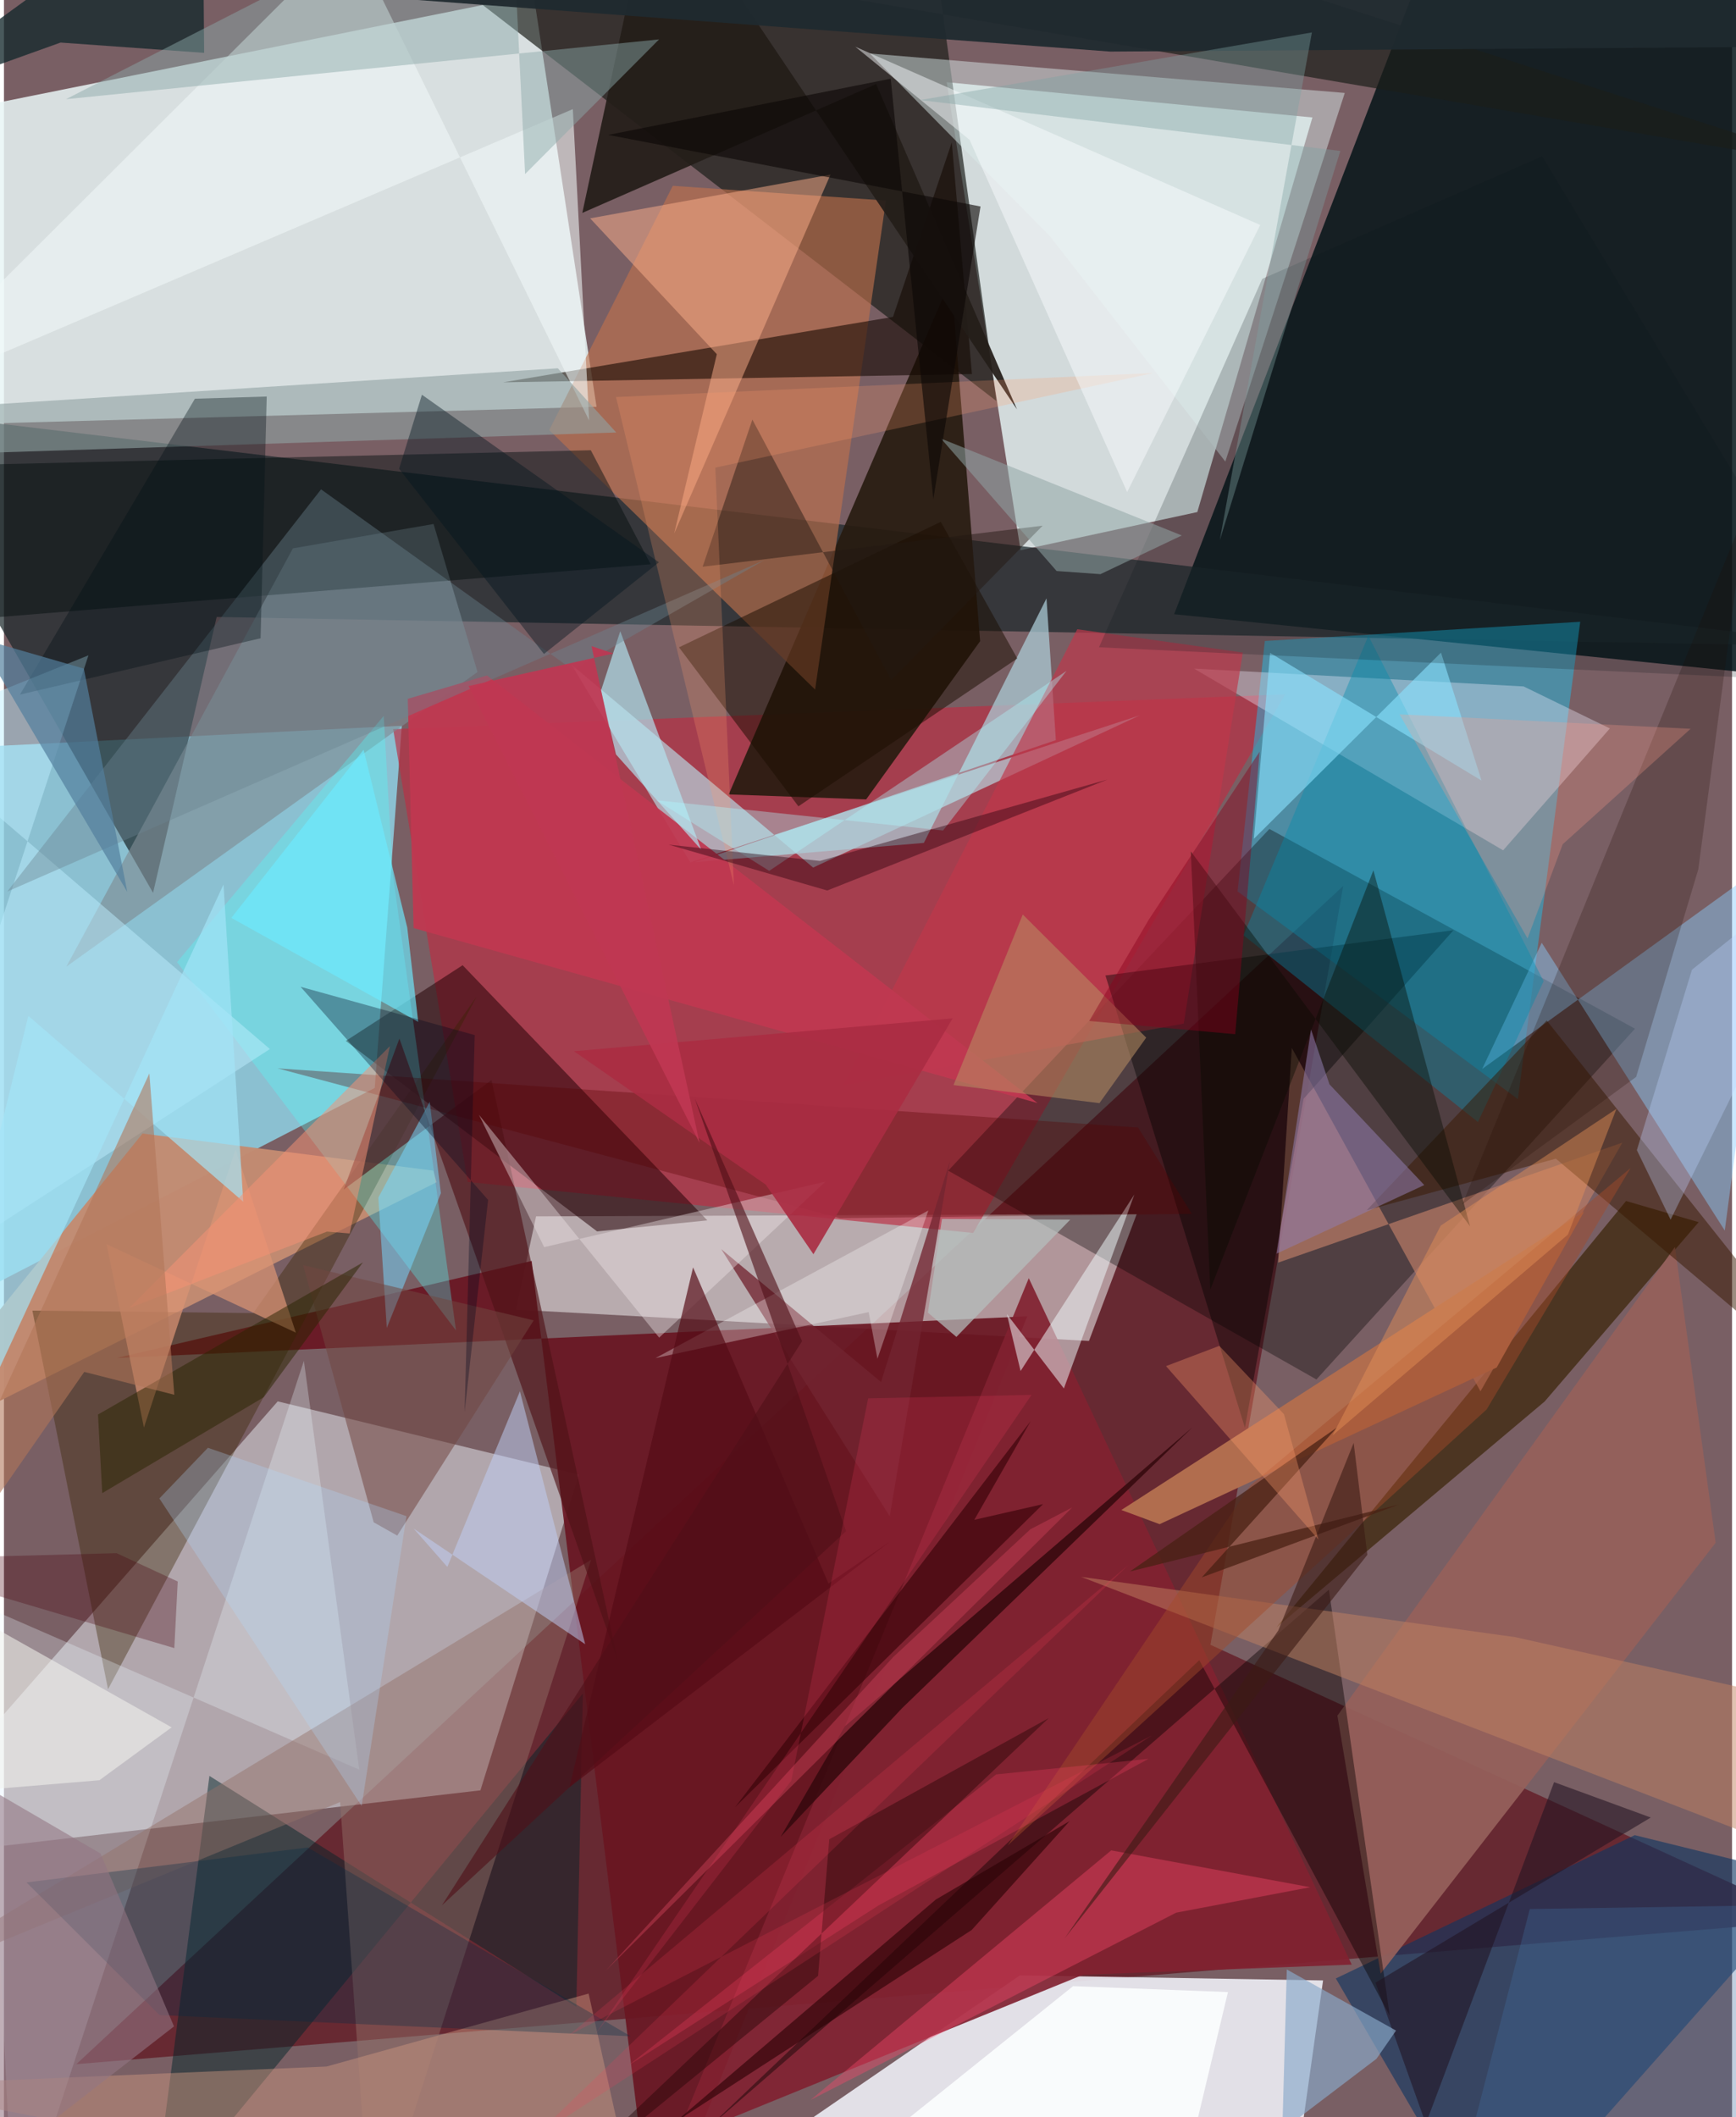 <svg xmlns="http://www.w3.org/2000/svg" width="228" height="278" viewBox="0 0 836 1024"><path fill="#795f64" d="M0 0h836v1024H0z"/><path fill="#e8f5f5" fill-opacity=".851" d="M-62 206.31l348.677-9.552-30.44-199.281-270.63 54.474z"/><path fill="#e1efef" fill-opacity=".851" d="M491.8 266.135L456.066 39.751l176.928 17.06-55.686 190.858z"/><path fill="#041318" fill-opacity=".847" d="M894.944-10.729L898 330.834 566.114 297.07 704.176-62z"/><path fill="#8fd4e7" fill-opacity=".831" d="M179.37 526.212L192.474 351l-215.068 10.758L-35.8 637.206z"/><path fill="#642029" fill-opacity=".851" d="M875.139 928.934L583.662 795.526l64.233-367.004-612.88 569.837z"/><path fill="#eeeef6" fill-opacity=".898" d="M491.493 955.412l-114.677 78.731 251.199-4.552 10.135-71.723z"/><path fill="#f1f7ff" fill-opacity=".467" d="M278.13 713.219L230.5 865.925-62 899.91l194.435-222.114z"/><path fill="#1b282a" fill-opacity=".714" d="M-62 197.737L72.138 431.836l30.768-133.431L898 312.827z"/><path fill="#dfdbdc" fill-opacity=".612" d="M524.893 648.57l-277.147-15.15 9.677-45.105 290.567-1.1z"/><path fill="#ba2f44" fill-opacity=".671" d="M224.308 571.683l244.549 24.672 150.96-260.517-431.536 16.82z"/><path fill="#1b1e19" fill-opacity=".686" d="M175.802-40.613l715.26 122.198L444.733-62l35.406 255.991z"/><path fill="#17c9f7" fill-opacity=".431" d="M732.388 531.613L596.78 431.143l13.201-121.111 152.567-9.302z"/><path fill="#271b10" fill-opacity=".91" d="M458.213 134.761l14.034 175.35-55.146 76.526-66.493-2.402z"/><path fill="#691521" fill-opacity=".914" d="M255.297 609.864L314.225 1086l180.82-449.34-440.566 20.157z"/><path fill="#000200" fill-opacity=".337" d="M612.19 400.93L456.797 566.206l178.137 100.988 154.116-169.65z"/><path fill="#c28b72" fill-opacity=".976" d="M207.717 566.196l1.57 5.612L-62 707.58 67.044 548.25z"/><path fill="#b5c3ce" fill-opacity=".788" d="M391.453 419.613l158.086-73.65-217.5 71.118-57.448-95.603z"/><path fill="#bf704c" fill-opacity=".624" d="M323.552 89.869l103.125 7.13-34.262 236.513-128.631-125.496z"/><path fill="#0e3561" fill-opacity=".612" d="M719.603 1086l156.616-176.87-87.29-21.532-144.608 69.32z"/><path fill="#812130" fill-opacity=".914" d="M652.01 950.22L495.777 618.202 324.55 1035.526l197.507-80.412z"/><path fill="#220004" fill-opacity=".529" d="M286.94 595.584l53.336-5.327L221.892 466.84l-56.505 36.606z"/><path fill="#382203" fill-opacity=".682" d="M615.636 787.054l169.09-206.176 35.122 10.242-74.508 86.734z"/><path fill="#88ccfc" fill-opacity=".447" d="M832.479 595.167L743.94 455.993l-28.816 61.02 141.293-102.18z"/><path fill="#002528" fill-opacity=".478" d="M280.062 819.07L71.74 1072.025 99.4 858.942l177.5 111.662z"/><path fill="#d9ebeb" fill-opacity=".482" d="M648.654 44.95L418.92 25.873l87.109 88.41 84.837 108.957z"/><path fill="#f2efff" fill-opacity=".357" d="M776.888 352.328L735.168 332l-159.442-8.62 149.535 87.892z"/><path fill="#adced8" fill-opacity=".725" d="M334.277 417.006l174.604-59.025-4.531-68.573-59.329 118.276z"/><path fill="#95605b" fill-opacity=".925" d="M666.008 954.565L828.08 746.181l-19.712-143.035L645.08 829.803z"/><path fill="#7f8c94" fill-opacity=".635" d="M139.787 265.216l68.044-11.779 21.263 71.573L30.151 467.556z"/><path fill="#382401" fill-opacity=".38" d="M13.753 633.895l36.592 183.132 178.41-335.167-108.16 153.242z"/><path fill="#140800" fill-opacity=".584" d="M241.467 184.924l188.63-31.646 28.433-84.415 9.75 112.052z"/><path fill="#eafaff" fill-opacity=".29" d="M-10.208 776.665l182.084 79.256L145.1 658.21 4.942 1086z"/><path fill="#4effff" fill-opacity=".31" d="M188.076 422.613l30.609 220.888L83.727 465.343l99.994-119.079z"/><path fill="#f1f8f8" fill-opacity=".576" d="M167.593-31.94L-62 196.969l337.206-144.19 7.882 150.607z"/><path fill="#ba7c66" fill-opacity=".698" d="M782.92 552.66l-68.63 120.275-91.26-166.08-6.636 103.845z"/><path fill="#000c0d" fill-opacity=".451" d="M283.909 217.763l-323.557 7.634L-62 303.265l374.85-30.353z"/><path fill="#bdefff" fill-opacity=".482" d="M128.643 507.384L-62 630.963 40.877 316.959l-91.383 36.894z"/><path fill="#b16d4e" d="M722.142 661.4l-163.064 75.789-18.521-6.855 223.85-144.315z"/><path fill="#947268" fill-opacity=".463" d="M-62 963.99l346.051-209.57L177.741 1086l-15.109-214.405z"/><path fill="#ffb08c" fill-opacity=".494" d="M324.23 258.055l75.63-173.613-116.279 21.167 61.284 65.708z"/><path fill="#bf384b" fill-opacity=".675" d="M599.332 315.619l-80.093-11.281-113.288 220.64 164.802-29.884z"/><path fill="#4f1217" fill-opacity=".639" d="M235.852 522.36l61.06 280.675L191.313 502.31l-26.983 73.05z"/><path fill="#070100" fill-opacity=".427" d="M340.93 1028.97l237.343-226.007 92.148 172.015-29.447-206.11z"/><path fill="#241d19" fill-opacity=".929" d="M279.788 102.976L421.923 40.66l68.149 157.336L315.275-62z"/><path fill-opacity=".416" d="M600.353 690.546l28.374-159.107 72.514-81.52-168.38 21.885z"/><path fill="#008dad" fill-opacity=".388" d="M744.85 474.59l-31.774 68.108-113.399-90.349 60.386-144.907z"/><path fill="#ce9880" fill-opacity=".455" d="M156.052 999.504L-62 1008.768l370.528 71.52-25.686-116.068z"/><path fill="#90a2a3" fill-opacity=".604" d="M296.2 209.178l-28.27-31.053L-62 199.212l43.672 20.113z"/><path fill="#eff9fa" fill-opacity=".518" d="M512.766 671.547l34.073-93.78-55.023 85.348-6.642-27.55z"/><path fill="#391800" fill-opacity=".502" d="M750.766 560.413L898 684.55 746.34 493.56l-87.125 91.8z"/><path fill="#bf3851" fill-opacity=".945" d="M500.022 533.519l-266.356-206.83-38.312 11.309 2.814 110.88z"/><path fill="#c28362" fill-opacity=".49" d="M898 829.098l-166.875-37.264-210.007-29.161L898 907.738z"/><path fill="#13282b" fill-opacity=".769" d="M96.844 25.566L96.094-62-62 52.66l89.377-32.075z"/><path fill="#1a0d00" fill-opacity=".51" d="M384.328 389.996L326.57 313.09l126.625-60.69 37.021 66.067z"/><path fill="#b3e6f1" fill-opacity=".671" d="M296.075 364.879l41.245 46.112-39.172-105.694-9.309 28.692z"/><path fill="#8ae2fe" fill-opacity=".604" d="M612.515 315.764l-7.846 89.926 90.53-90.04 19.614 61.892z"/><path fill="#db9474" fill-opacity=".718" d="M49.647 601.766l18.069 88.685 44.328-134.527 29.172 88.643z"/><path fill="#8ba8a9" fill-opacity=".475" d="M252.107 84.186L244.94-62 30.01 47.97l286.915-28.918z"/><path fill="#500" fill-opacity=".329" d="M574.672 587.093l-26.014-41.747-416.276-28.615 272.07 72.455z"/><path fill="#f9486b" fill-opacity=".396" d="M390.174 1015.703l145.491-120.746 96.29 17.825-64.864 12.306z"/><path fill="#722530" fill-opacity=".773" d="M428.513 733.405l29.114-171.771-33.32 106.804-77.276-64.25z"/><path fill="#002b44" fill-opacity=".31" d="M303.19 984.865L75.236 974.627l-64.323-64.175 136.049-16.898z"/><path fill="#b88f62" fill-opacity=".549" d="M552.59 501.871l-59.718-59.557-33.496 82.493 70.585 8.743z"/><path fill="#c0d0f7" fill-opacity=".51" d="M249.615 672.937L214.5 757.86l-16.297-18.548 82.981 55.94z"/><path fill="#060c00" fill-opacity=".408" d="M662.497 420.925l46.781 172.195-135.12-181.33 9.43 211.957z"/><path fill="#a3e4f7" fill-opacity=".682" d="M11.799 491.338L-62 790.86l168.215-363.053 9.559 153.436z"/><path fill="#6b8590" fill-opacity=".404" d="M1.577 431.22L367.79 270.94l-92.568 53.084-121.82-87.342z"/><path fill="#efe5e6" fill-opacity=".404" d="M229.793 539.216l31.546 63.981 136.085-31.69-80.455 75.453z"/><path fill="#907dad" fill-opacity=".549" d="M615.665 606.338l71.44-33.164-45.866-48.728-8.915-26.544z"/><path fill="#76d9ff" fill-opacity=".522" d="M181.117 579.224l24.847-46.336 5.403 44.207-26.163 65.18z"/><path fill="#1f2a2f" fill-opacity=".941" d="M535.178 24.95L42.45-11.742 898-62v84.374z"/><path fill="#714741" fill-opacity=".533" d="M178.869 736.29L144.69 611.885l111.589 26.727-66.016 104.105z"/><path fill="#2b0205" fill-opacity=".62" d="M324.849 1026.284l125.954-107.548 64.761-37.954-47.378 52.674z"/><path fill="#000f16" fill-opacity=".357" d="M92.38 192.844l34.74-1.058-2.969 116.916-116.405 27.24z"/><path fill="#221813" fill-opacity=".471" d="M338.008 274.102l24.052-71.157 67.164 126.082 73.248-74.767z"/><path fill="#a34a29" fill-opacity=".463" d="M717.255 681.725l69.665-116.78L603.113 718.35 485.556 892.593z"/><path fill="#210a00" fill-opacity=".227" d="M789.599 520.865l-84.1 61.647L842.668 247.07l-22.99 173.383z"/><path fill="#34090d" fill-opacity=".851" d="M406.829 834.948l-31.071 53.458 58.862-62.357 140.294-135.66z"/><path fill="#211321" fill-opacity=".565" d="M663.515 958.954l133.164-79.881-46.77-17.104-62.043 165.226z"/><path fill="#ff9d8b" fill-opacity=".271" d="M754.078 408.33l61.875-55.837-140.824-7.004 61.935 108.4z"/><path fill="#fff" fill-opacity=".302" d="M418.329 634.62l-103.147 22.245 132.01-71.391-24.628 71.705z"/><path fill="#8aa9c9" fill-opacity=".655" d="M673.45 982.118l-9.464 13.647-45.541 34.596 2.158-77.801z"/><path fill="#ff9c6c" fill-opacity=".231" d="M353.118 428.164l-8.986-201.985 211.804-45.748L296.1 192.034z"/><path fill="#550b15" fill-opacity=".678" d="M398.892 765.884l-65.516-152.9-59.809 251.459 155.15-118.9z"/><path fill="#6ce9ff" fill-opacity=".667" d="M195.1 448.611l5.32 45.65L110 443.947l63.974-81.304z"/><path fill="#fbfcfe" fill-opacity=".467" d="M411.862 22.602l195.9 86.22-64.393 129.174-76.224-170.359z"/><path fill="#2a2500" fill-opacity=".506" d="M45.495 684.155l128.172-73.593-47.967 65.21-78.153 46.4z"/><path fill="#fcfeff" fill-opacity=".871" d="M517.207 960.636L361.041 1086l210.545-36.447 20.549-86.053z"/><path fill="#aefbff" fill-opacity=".369" d="M514.02 324.492l-143.814 96.712-54.576-34.147 138.678 14.634z"/><path fill="#0d161b" fill-opacity=".208" d="M744.14 75.595l-135.422 59.261-78.982 178.217L898 330.253z"/><path fill="#f69174" fill-opacity=".518" d="M167.247 596.578l-10.946-.895-95.784 37.022 126.207-126.736z"/><path fill="#7fa1a1" fill-opacity=".384" d="M588.202 261.225L632.75 15.681 443.26 48.397l203.237 24.615z"/><path fill="#492114" fill-opacity=".745" d="M579.48 762.92l65.427-72.505-100.17 69.652 130.326-32.44z"/><path fill="#2a000c" fill-opacity=".42" d="M533.887 377.018L398.275 430.7l-76.674-22.163 73.14 7.868z"/><path fill="#f3f2ed" fill-opacity=".557" d="M46.177 861.033l-91.133 7.582L-62 754.936l143.113 80.517z"/><path fill="#3a040a" fill-opacity=".663" d="M469.434 735.086l27.264-47.73-143.032 186.749 149.03-146.619z"/><path fill="#8b021c" fill-opacity=".435" d="M553.88 444.718l-28.873 49.094 70.638 6.403 11.814-136.65z"/><path fill="#aa2c42" fill-opacity=".906" d="M458.954 492.548l-183.235 15.887 92.82 64.535 23.059 33.647z"/><path fill="#00151f" fill-opacity=".412" d="M316.845 271.962l-55.614 44.335-70.062-89.563 11.028-35.818z"/><path fill="#bed4ff" fill-opacity=".322" d="M898 403.757l-81.392 65.264-26.655 87.255 16.324 33.645z"/><path fill="#00081c" fill-opacity=".329" d="M234.218 580.355l-90.713-103.081 84.235 23.358-4.893 182.348z"/><path fill="#91a5a6" fill-opacity=".533" d="M509.25 276.184l21.19 1.518 39.37-18.718-116.488-46.857z"/><path fill="#0d0805" fill-opacity=".612" d="M292.299 65.25l136.688-27.187 20.617 203.343 22.828-141.544z"/><path fill="#b5bfbe" fill-opacity=".71" d="M460.761 646.623l55.075-56.723-62.049-.373-6.813 45.347z"/><path fill="#3c1b14" fill-opacity=".604" d="M616.487 788.611l36.467-90.737 6.615 54.142-146.416 185.472z"/><path fill="#ff4366" fill-opacity=".255" d="M423.201 921.535l-121.313 77.617 178.114-140.927 73.709-7.539z"/><path fill="#b1dafe" fill-opacity=".275" d="M173.054 873.493l21.672-140.181-96.059-33.062-23.483 24.508z"/><path fill="#e89257" fill-opacity=".439" d="M756.602 597.112l-113.89 97.158 52.353-101.474 84.985-56.461z"/><path fill="#bf3752" fill-opacity=".914" d="M284.233 312.496l10.614 3.585-70.075 15.732 111.72 220.926z"/><path fill="#200303" fill-opacity=".42" d="M399.262 889.592L505.4 830.999l-254.67 241.514 143.114-116.871z"/><path fill="#500f17" fill-opacity=".608" d="M334.233 531.412l73.176 209.144L211.835 921.59l174.281-272.916z"/><path fill="#537f9d" fill-opacity=".694" d="M-46.854 298.67l85.499 24.716 21.01 108.01L-57.24 233.16z"/><path fill="#927684" fill-opacity=".58" d="M-62 833.165L46.726 896.48l35.529 83.62-136.28 105.9z"/><path fill="#ff9c6e" fill-opacity=".333" d="M619.234 683.988l16.69 60.669-73.757-83.918 25.773-9.793z"/><path fill="#406e9e" fill-opacity=".329" d="M738.153 923.333L898 920.854v118.287l-186.212-13.842z"/><path fill="#c03c51" fill-opacity=".518" d="M516.783 729.104L291.168 953.116l138.96-151.579 66.407-61.86z"/><path fill="#f93e59" fill-opacity=".184" d="M543.94 756.948l-270.52 227.35 281.924-144.942-300.246 195.572z"/><path fill="#f93f64" fill-opacity=".188" d="M418.085 676.335l-37.216 184.958-94.76 122.544 211.02-309.183z"/><path fill="#49000f" fill-opacity=".31" d="M84.064 764.92l-1.647 32.209L-62 754.312l116.475-3.099z"/><path fill="#b17659" fill-opacity=".58" d="M70.338 519.175L-62 808.442 38.85 663.538l43.558 11.067z"/></svg>